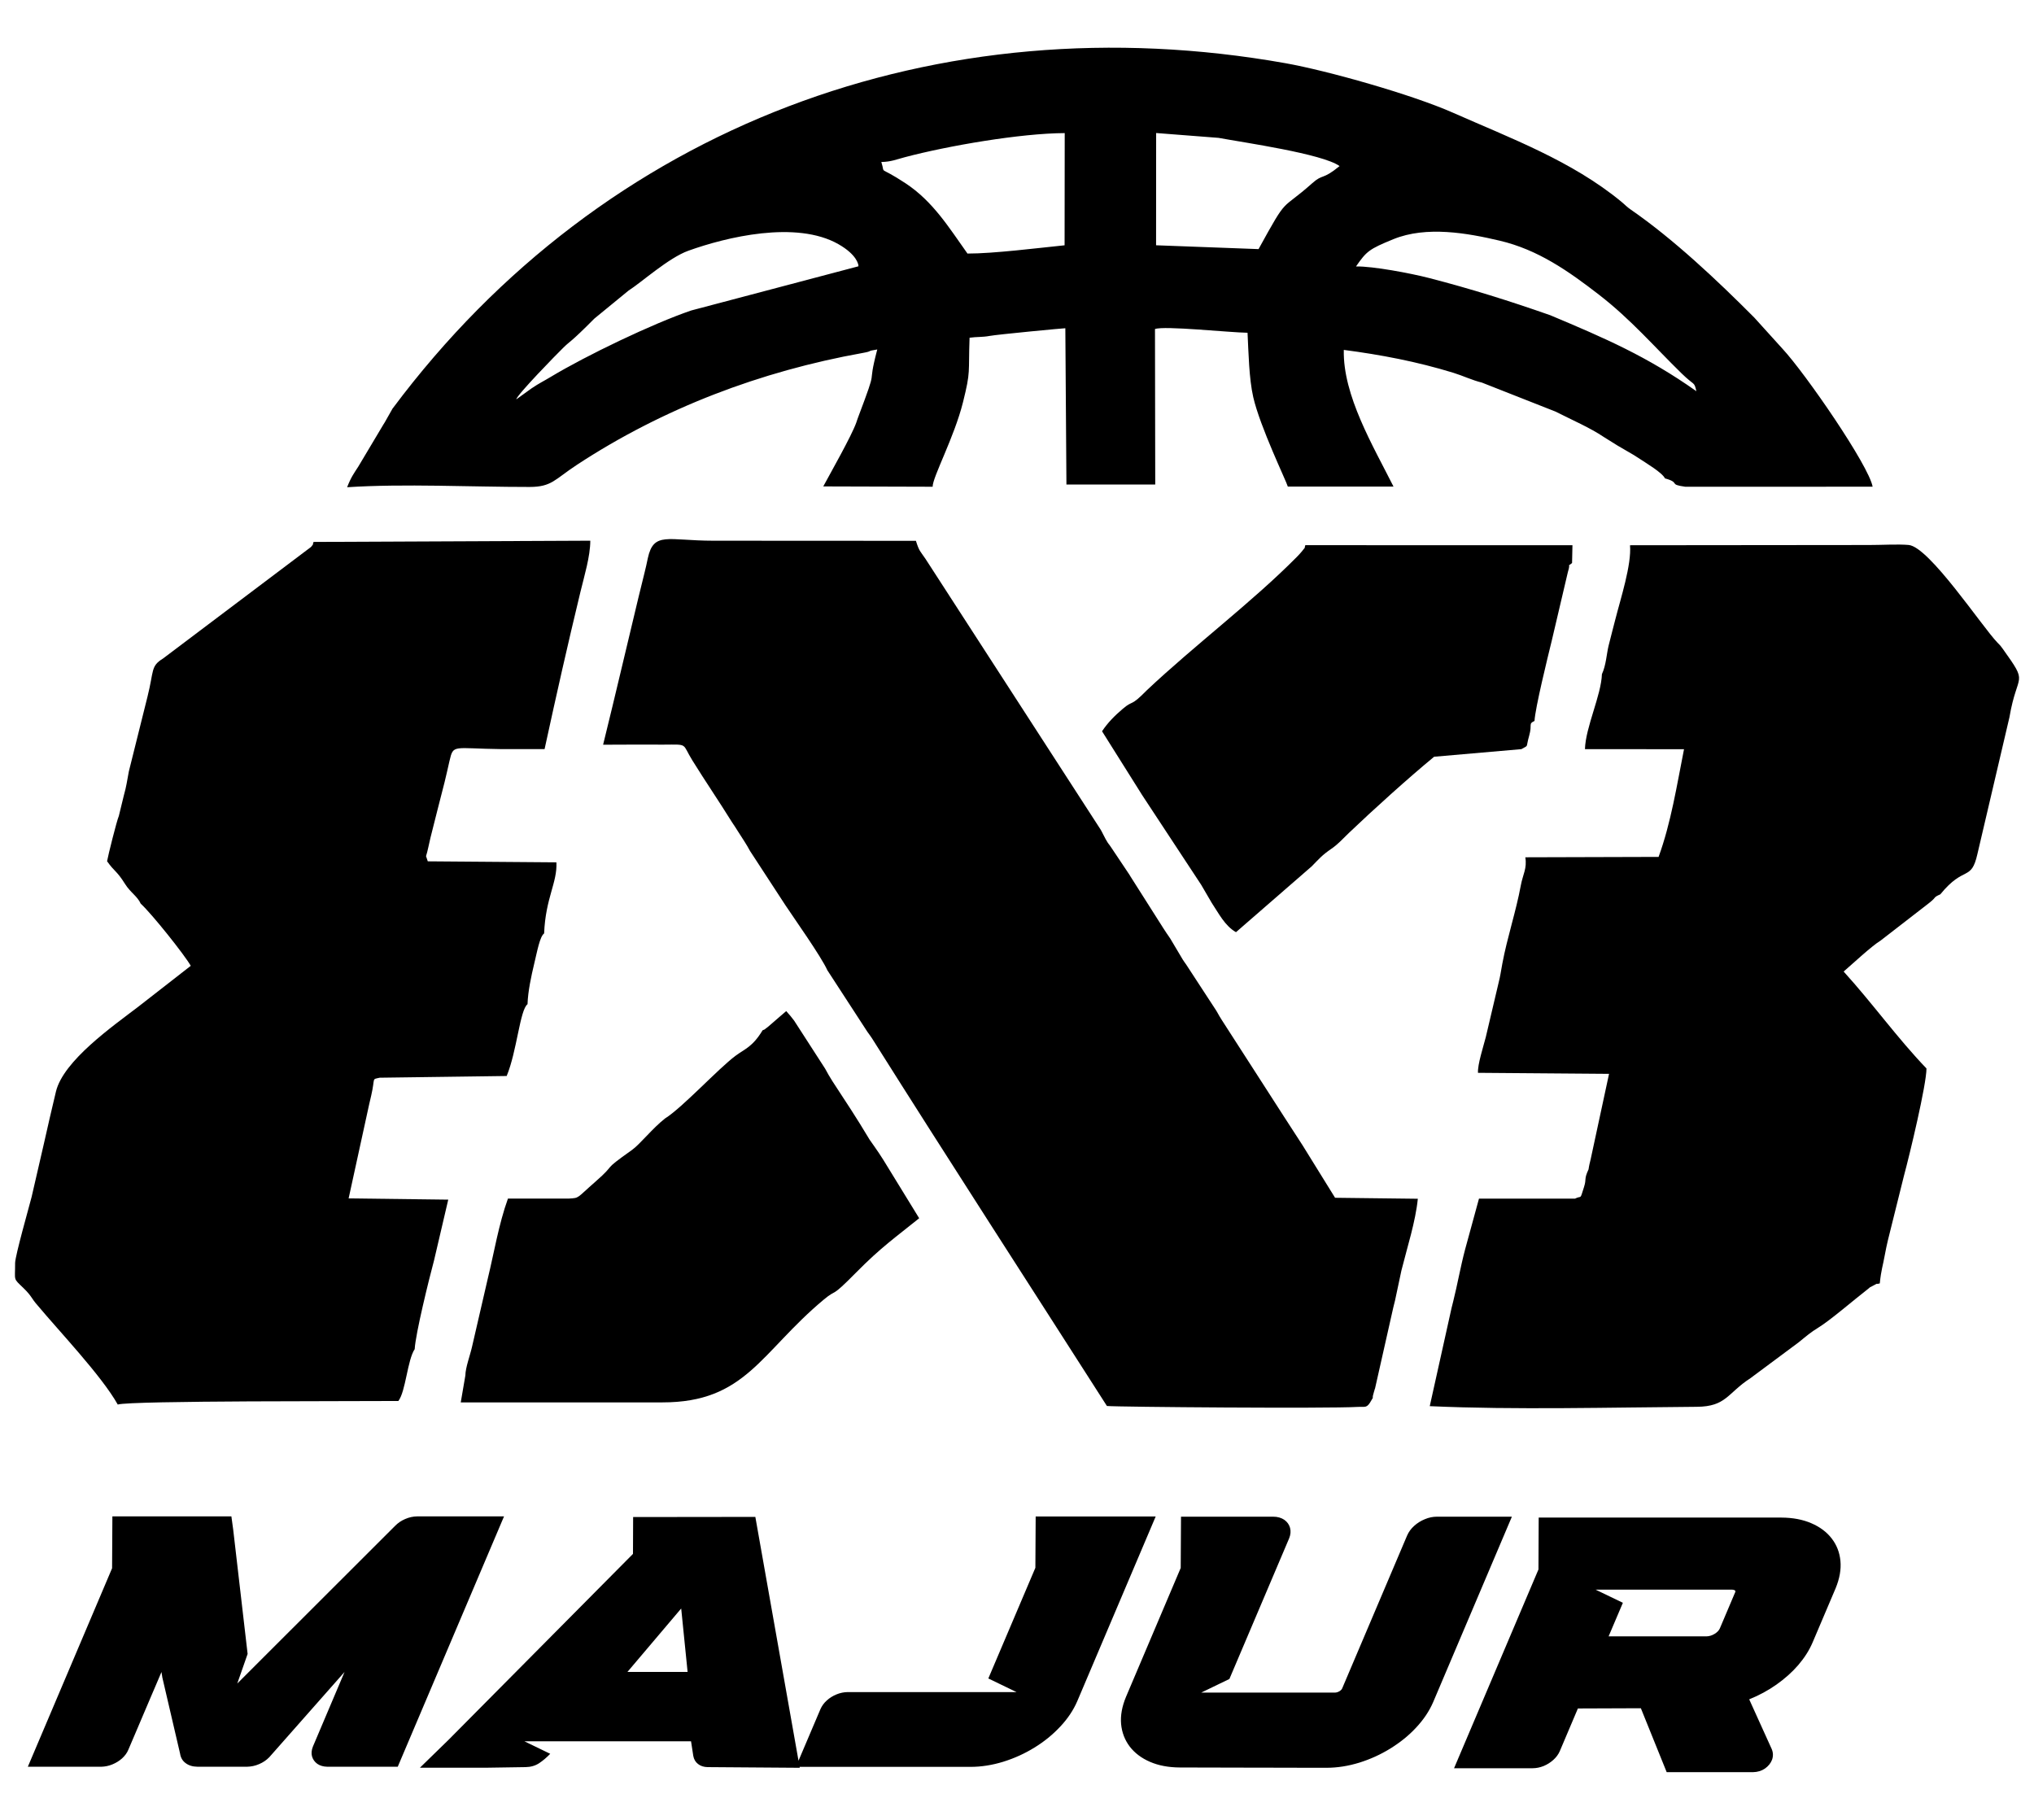 <?xml version="1.0" encoding="UTF-8"?>
<!DOCTYPE svg PUBLIC "-//W3C//DTD SVG 1.1//EN" "http://www.w3.org/Graphics/SVG/1.1/DTD/svg11.dtd">
<!-- Creator: CorelDRAW -->
<svg xmlns="http://www.w3.org/2000/svg" xml:space="preserve" width="95mm" height="85mm" style="shape-rendering:geometricPrecision; text-rendering:geometricPrecision; image-rendering:optimizeQuality; fill-rule:evenodd; clip-rule:evenodd"
viewBox="0 0 95 85"
 xmlns:xlink="http://www.w3.org/1999/xlink">
 <defs>
  <style type="text/css">
   <![CDATA[
    .fil0 {fill:black}
    .fil1 {fill:black;fill-rule:nonzero}
   ]]>
  </style>
 </defs>
 <g id="Layer_x0020_1">
  <g id="_46885168">
   <path id="_46870792" class="fil0" d="M74.688 13.77c1.482,1.145 2.582,2.43 3.849,3.667 0.625,0.61 0.584,0.362 0.694,0.835 -2.308,-1.631 -4.276,-2.478 -6.825,-3.549 -1.898,-0.666 -3.714,-1.236 -5.673,-1.741 -0.84,-0.217 -2.611,-0.552 -3.4,-0.537 0.494,-0.71 0.61,-0.809 1.743,-1.272 1.546,-0.632 3.461,-0.286 4.967,0.068 1.786,0.42 3.201,1.412 4.646,2.529zm-50.578 4.886c0.05,-0.23 1.877,-2.101 2.213,-2.429 0.344,-0.336 0.278,-0.179 1.438,-1.347l1.591 -1.304c0.609,-0.387 1.872,-1.531 2.796,-1.864 1.752,-0.631 5.034,-1.434 7.012,-0.307 0.897,0.511 0.922,0.976 0.926,0.955 0.003,-0.017 0.01,0.052 0.007,0.078l-7.807 2.063c-1.804,0.614 -4.913,2.108 -6.559,3.1 -0.365,0.22 -0.53,0.289 -0.898,0.537l-0.718 0.517zm29.889 -12.443l2.914 0.226c1.192,0.221 4.856,0.743 5.654,1.318 -0.824,0.675 -0.765,0.344 -1.276,0.799 -1.528,1.361 -1.094,0.507 -2.509,3.079l-4.786 -0.179 0.003 -5.244zm-12.834 1.353c0.447,-0.008 0.679,-0.112 1.093,-0.222 2.02,-0.536 5.416,-1.12 7.471,-1.127l-0.006 5.24c-1.265,0.129 -3.332,0.389 -4.536,0.386 -0.862,-1.211 -1.611,-2.439 -2.897,-3.285 -1.327,-0.873 -0.92,-0.341 -1.126,-0.991zm-22.823 11.504l-0.374 0.661c-0.015,0.024 -0.036,0.056 -0.051,0.08l-1.181 1.98c-0.206,0.322 -0.335,0.484 -0.523,0.966 2.666,-0.173 5.802,-0.011 8.522,-0.013 1.038,-0.001 1.169,-0.35 2.21,-1.033 4.043,-2.653 8.59,-4.371 13.34,-5.224 0.544,-0.098 0.121,-0.078 0.689,-0.164 -0.525,2.005 0.121,0.483 -0.91,3.209 -0.012,0.033 -0.023,0.068 -0.035,0.101 -0.012,0.032 -0.022,0.068 -0.033,0.1 -0.225,0.633 -1.192,2.33 -1.544,2.986l5.108 0.015c-0.004,-0.448 1.009,-2.308 1.418,-3.947 0.37,-1.482 0.246,-1.329 0.307,-3.013 0.346,-0.049 0.595,-0.02 0.935,-0.084 0.362,-0.068 3.513,-0.367 3.538,-0.359l0.051 7.299 4.148 0 -0.012 -7.261c0.418,-0.165 3.482,0.163 4.323,0.173 0.046,0.904 0.067,2.134 0.267,3.009 0.317,1.388 1.554,3.943 1.614,4.175l4.937 0.002c-0.956,-1.905 -2.369,-4.257 -2.322,-6.385 1.732,0.227 3.406,0.545 5.105,1.065 0.453,0.139 0.9,0.355 1.343,0.461l3.433 1.352c0.786,0.398 1.627,0.76 2.269,1.194l0.633 0.395 0.759 0.442c0.033,0.021 0.126,0.081 0.159,0.102 0.426,0.28 1.166,0.716 1.3,0.99 0.75,0.209 0.128,0.278 0.945,0.39l8.753 -0.001c-0.172,-0.983 -3.13,-5.279 -4.211,-6.445l-1.317 -1.455c-1.727,-1.736 -3.776,-3.668 -5.772,-5.046 -0.195,-0.135 -0.248,-0.21 -0.438,-0.367 -2.314,-1.908 -5.191,-2.972 -7.85,-4.15 -1.938,-0.859 -5.883,-1.97 -7.831,-2.317 -16.204,-2.88 -31.827,2.89 -41.698,16.117z"/>
   <path id="_46871032" class="fil0" d="M75.448 28.921c-0.113,0.444 -0.205,0.784 -0.315,1.229 -0.098,0.397 -0.116,0.912 -0.314,1.338 -0.031,0.984 -0.766,2.484 -0.792,3.503l4.627 0.001c-0.334,1.676 -0.605,3.433 -1.188,5.031l-6.225 0.018c0.088,0.527 -0.113,0.787 -0.21,1.315 -0.226,1.225 -0.633,2.422 -0.862,3.647 -0.089,0.474 -0.084,0.533 -0.182,0.926l-0.592 2.513c-0.113,0.44 -0.389,1.285 -0.364,1.666l6.121 0.048 -0.859 3.991c-0.043,0.181 -0.072,0.281 -0.098,0.468 -0.229,0.495 -0.079,0.411 -0.216,0.84 -0.201,0.631 -0.091,0.362 -0.414,0.528l-4.488 0.002 -0.646 2.364c-0.224,0.848 -0.363,1.663 -0.557,2.433 -0.016,0.064 -0.052,0.205 -0.077,0.307l-1.019 4.588c3.973,0.18 8.455,0.057 12.47,0.03 1.382,-0.009 1.431,-0.639 2.504,-1.334l2.257 -1.678c0.374,-0.304 0.568,-0.473 0.912,-0.683 0.568,-0.347 1.665,-1.298 2.299,-1.788 0.208,-0.161 0.019,-0.045 0.226,-0.154 0.381,-0.201 0.086,-0.056 0.351,-0.127 0.067,-0.648 0.139,-0.79 0.242,-1.363 0.075,-0.417 0.193,-0.889 0.278,-1.218l0.607 -2.438c0.275,-1.02 1.052,-4.258 1.054,-5.02 -1.367,-1.424 -2.512,-3.033 -3.869,-4.527 0.421,-0.363 1.312,-1.195 1.72,-1.442l2.232 -1.728c0.023,-0.017 0.052,-0.042 0.075,-0.06 0.323,-0.255 0.14,-0.222 0.488,-0.376 1.121,-1.377 1.439,-0.577 1.734,-1.888l1.496 -6.387c0.366,-2.162 0.926,-1.458 -0.318,-3.199 -0.108,-0.152 -0.107,-0.142 -0.248,-0.288 -0.71,-0.734 -3.182,-4.471 -4.143,-4.556 -0.504,-0.045 -1.313,0.004 -1.854,0.002l-11.16 0.011c0.081,0.902 -0.446,2.517 -0.684,3.459z"/>
   <path id="_46870840" class="fil0" d="M5.549 38.115c-0.096,0.216 -0.501,1.841 -0.548,2.111 0.358,0.506 0.445,0.432 0.835,1.054 0.258,0.412 0.579,0.577 0.736,0.926 0.525,0.48 2.055,2.403 2.338,2.904l-2.46 1.917c-1.185,0.906 -3.488,2.514 -3.837,3.957 -0.198,0.818 -0.381,1.628 -0.56,2.421l-0.576 2.498c-0.127,0.491 -0.762,2.726 -0.771,3.084 0.004,0.866 -0.11,0.69 0.391,1.175 0.402,0.39 0.357,0.469 0.654,0.802 1.019,1.222 2.989,3.286 3.749,4.637 0.598,-0.189 11.469,-0.148 13.106,-0.166 0.343,-0.442 0.423,-1.92 0.763,-2.422 0.038,-0.719 0.671,-3.281 0.905,-4.15l0.662 -2.832 -4.653 -0.058 0.96 -4.396c0.027,-0.114 0.085,-0.365 0.095,-0.408 0.199,-0.864 0.003,-0.743 0.398,-0.833l5.929 -0.08c0.479,-1.149 0.618,-3.092 0.974,-3.353 0.018,-0.601 0.18,-1.34 0.305,-1.862 0.152,-0.63 0.266,-1.29 0.47,-1.445 0.067,-1.66 0.621,-2.369 0.574,-3.319l-6.008 -0.047 -0.082 -0.242c0.075,-0.224 0.139,-0.58 0.207,-0.859 0.21,-0.856 0.434,-1.701 0.659,-2.595 0.098,-0.389 0.128,-0.56 0.23,-0.992 0.188,-0.797 0.145,-0.58 2.45,-0.553l1.991 0c0.581,-2.67 1.067,-4.825 1.675,-7.344 0.183,-0.759 0.457,-1.646 0.461,-2.391l-12.928 0.058c-0.074,0.213 0.048,0.021 -0.117,0.235l-6.913 5.211c-0.586,0.361 -0.417,0.56 -0.723,1.777l-0.872 3.497c-0.1,0.513 -0.099,0.635 -0.236,1.131l-0.232 0.951z"/>
   <path id="_46871200" class="fil0" d="M28.167 34.783l1.315 -0.005 1.527 0.001c1.156,-0.004 0.828,-0.071 1.327,0.734 0.616,0.993 1.235,1.894 1.861,2.903 0.126,0.183 0.117,0.174 0.257,0.394 0.242,0.381 0.401,0.608 0.58,0.941l1.645 2.522c0.402,0.608 1.673,2.397 1.963,3.043l1.87 2.876c0.088,0.127 0.139,0.184 0.216,0.305 3.62,5.746 7.312,11.447 10.972,17.172 0.493,0.047 10.316,0.126 11.715,0.043 0.362,-0.021 0.421,0.084 0.64,-0.313 0.237,-0.427 -0.059,0.202 0.117,-0.388 0.006,-0.021 0.021,-0.067 0.025,-0.083 0.005,-0.015 0.009,-0.057 0.026,-0.078l0.853 -3.785c0.028,-0.115 0.062,-0.247 0.083,-0.334l0.297 -1.396c0.271,-1.083 0.659,-2.281 0.765,-3.345l-3.865 -0.046 -1.52 -2.454c-1.167,-1.791 -2.324,-3.614 -3.523,-5.464 -0.204,-0.329 -0.276,-0.406 -0.498,-0.81l-1.417 -2.171c-0.056,-0.08 -0.108,-0.147 -0.159,-0.231l-0.584 -0.982c-0.118,-0.168 -0.232,-0.34 -0.319,-0.475 -0.068,-0.105 -0.106,-0.17 -0.153,-0.242 -0.015,-0.024 -0.036,-0.057 -0.051,-0.08l-1.336 -2.104c-0.015,-0.024 -0.034,-0.058 -0.049,-0.082l-0.844 -1.262c-0.172,-0.261 -0.079,-0.075 -0.265,-0.398 -0.09,-0.157 -0.136,-0.279 -0.231,-0.44l-8.034 -12.419c-0.016,-0.023 -0.036,-0.056 -0.052,-0.08 -0.016,-0.024 -0.036,-0.057 -0.052,-0.08 -0.016,-0.024 -0.037,-0.056 -0.052,-0.08 -0.226,-0.339 -0.282,-0.325 -0.438,-0.83l-9.469 -0.005c-2.124,-0.001 -2.782,-0.444 -3.054,0.821 -0.064,0.298 -0.082,0.393 -0.154,0.68 -0.114,0.452 -0.159,0.635 -0.281,1.143 -0.58,2.409 -1.047,4.429 -1.652,6.882z"/>
   <path id="_46870912" class="fil0" d="M53.566 32.238c-0.79,0.805 -0.615,0.436 -1.118,0.862 -0.38,0.322 -0.707,0.65 -0.976,1.055l1.802 2.867c0.015,0.024 0.035,0.058 0.05,0.082l2.78 4.225 0.489 0.838c0.324,0.486 0.619,1.082 1.135,1.372l3.537 -3.075c0.366,-0.371 0.464,-0.506 0.915,-0.818 0.338,-0.234 0.5,-0.436 0.822,-0.743 1.124,-1.073 2.771,-2.561 3.98,-3.558l4.077 -0.355c0.365,-0.214 0.188,-0.018 0.364,-0.633 0.153,-0.535 -0.055,-0.541 0.248,-0.684 0.03,-0.596 0.615,-2.973 0.805,-3.747l0.753 -3.205c0.166,-0.529 -0.092,-0.175 0.196,-0.426l0.018 -0.83 -12.477 -0.001c-0.072,0.233 0.059,0 -0.159,0.289 -0.054,0.071 -0.178,0.2 -0.247,0.27 -2.064,2.087 -4.765,4.115 -6.993,6.214z"/>
   <path id="_46886920" class="fil0" d="M35.613 48.129c-0.47,0.774 -0.823,0.859 -1.262,1.185 -0.804,0.599 -2.486,2.426 -3.285,2.922 -0.584,0.454 -1.175,1.211 -1.557,1.481 -1.485,1.052 -0.65,0.558 -1.692,1.469 -0.915,0.8 -0.74,0.762 -1.24,0.795l-2.853 0.002c-0.432,1.198 -0.651,2.544 -0.932,3.694l-0.741 3.208c-0.096,0.433 -0.309,0.977 -0.316,1.361l-0.215 1.255c3.138,0.006 6.276,-0.003 9.413,0 3.897,0.004 4.589,-2.338 7.542,-4.801 0.661,-0.551 0.261,0.004 1.51,-1.264 1.169,-1.186 1.851,-1.65 2.946,-2.536l-1.675 -2.728c-0.172,-0.266 -0.224,-0.352 -0.42,-0.629 -0.085,-0.12 -0.161,-0.224 -0.219,-0.311 -0.637,-1.067 -1.087,-1.736 -1.738,-2.733 -0.122,-0.188 -0.252,-0.419 -0.341,-0.586l-1.449 -2.245c-0.009,-0.012 -0.172,-0.218 -0.174,-0.221l-0.195 -0.223 -0.834 0.722c-0.278,0.206 -0.085,0.094 -0.274,0.178z"/>
   <path id="_46886248" class="fil1" d="M19.483 70.825c-0.188,0.003 -0.372,0.042 -0.556,0.122 -0.181,0.076 -0.341,0.184 -0.476,0.323l-6.246 6.239 0 0 -1.123 1.123 0.483 -1.383 0 0 -0.674 -5.812 -0.084 -0.612 -5.558 0 -0.014 2.423 -3.935 9.271 3.424 0c0.177,-0.004 0.351,-0.038 0.521,-0.108 0.17,-0.07 0.323,-0.163 0.455,-0.281 0.132,-0.122 0.233,-0.254 0.295,-0.407 0.188,-0.438 0.337,-0.793 0.455,-1.067 0.118,-0.275 0.212,-0.497 0.282,-0.664 0.07,-0.167 0.132,-0.309 0.181,-0.424 0.049,-0.115 0.097,-0.23 0.146,-0.344 0.052,-0.118 0.111,-0.264 0.188,-0.438 0.073,-0.174 0.17,-0.403 0.295,-0.692l0.042 0.268 0 -0.004 0.827 3.549c0.028,0.184 0.111,0.334 0.257,0.441 0.146,0.111 0.33,0.167 0.553,0.17l2.325 0c0.188,-0.004 0.372,-0.042 0.556,-0.122 0.181,-0.076 0.341,-0.184 0.476,-0.323l3.514 -3.98 -1.477 3.483c-0.066,0.167 -0.08,0.32 -0.042,0.459 0.042,0.142 0.122,0.257 0.247,0.348 0.125,0.087 0.282,0.132 0.469,0.136l3.288 0 4.964 -11.693 -4.06 0 0 0zm15.795 0.024l-5.707 0.007 -0.007 1.721 -8.62 8.69 -1.331 1.297 3.104 0 1.832 -0.028c0.243,-0.004 0.452,-0.066 0.629,-0.181 0.177,-0.118 0.351,-0.264 0.521,-0.441l-1.206 -0.584 7.783 0 0.104 0.678c0.028,0.16 0.101,0.288 0.222,0.382 0.118,0.094 0.268,0.142 0.445,0.146l4.307 0.031 -2.075 -11.717zm-5.972 7.24l2.51 -2.962 0.299 2.962 -2.809 0zm19.066 -7.261l-0.014 2.398 -2.197 5.169 1.317 0.636 -7.887 0c-0.177,0.003 -0.351,0.038 -0.521,0.108 -0.17,0.07 -0.323,0.163 -0.455,0.285 -0.132,0.118 -0.229,0.254 -0.295,0.403l-1.147 2.697 8.151 0c0.514,0 1.026,-0.083 1.536,-0.24 0.514,-0.16 0.998,-0.379 1.453,-0.66 0.459,-0.281 0.859,-0.608 1.206,-0.98 0.348,-0.368 0.615,-0.768 0.799,-1.196l3.66 -8.62 -5.607 0zm18.746 0.011c-0.195,0 -0.382,0.038 -0.57,0.118 -0.188,0.076 -0.354,0.181 -0.5,0.313 -0.146,0.132 -0.254,0.281 -0.327,0.448l-3.034 7.143c-0.021,0.049 -0.063,0.09 -0.129,0.132 -0.066,0.038 -0.132,0.059 -0.205,0.063l-6.25 0 1.317 -0.636 2.788 -6.563c0.073,-0.177 0.087,-0.341 0.045,-0.497 -0.042,-0.153 -0.132,-0.278 -0.268,-0.375 -0.139,-0.094 -0.313,-0.146 -0.525,-0.146l-4.3 0 -0.014 2.395 -2.555 6.02c-0.188,0.452 -0.264,0.876 -0.229,1.272 0.038,0.396 0.174,0.747 0.403,1.05 0.233,0.302 0.549,0.542 0.946,0.713 0.4,0.174 0.862,0.261 1.397,0.264 0.799,0.004 1.787,0.007 2.965,0.007 1.178,0.004 1.915,0.004 2.211,0.004 0.292,0.003 0.56,0.003 0.796,0.003 0.24,0 0.386,0 0.441,0 0.059,0 0.059,0 0.004,0 -0.056,0 -0.136,0 -0.236,0 -0.104,0 -0.198,0 -0.278,0 -0.083,0 -0.122,0 -0.118,0 0.007,0 0.087,0 0.247,0 0.156,0 0.427,0 0.806,0 0.004,0 0.004,0 0.007,0 0.514,0 1.025,-0.083 1.536,-0.24 0.511,-0.16 0.994,-0.379 1.449,-0.66 0.455,-0.282 0.859,-0.605 1.203,-0.977 0.348,-0.372 0.615,-0.768 0.799,-1.196l3.674 -8.655 -3.497 0zm16.087 0.042l-11.339 0 -0.011 2.423 -3.942 9.284 3.664 0c0.177,0 0.351,-0.035 0.521,-0.104 0.17,-0.07 0.32,-0.167 0.452,-0.285 0.132,-0.118 0.233,-0.254 0.299,-0.403l0.848 -1.999 2.937 -0.011c0,0 0,0 0.004,0l1.206 2.986c0.017,0 0.031,0 0.045,0 0.021,0 0.035,0 0.042,0 0.007,0 0.01,0 0.007,0 0.045,0 0.139,0 0.285,0 0.143,0 0.361,0 0.653,0 0.292,0 0.685,0 1.171,0 0.49,0 1.098,0 1.828,0 0.215,-0.004 0.403,-0.062 0.56,-0.17 0.156,-0.111 0.268,-0.247 0.33,-0.41 0.059,-0.167 0.056,-0.334 -0.017,-0.504l-1.05 -2.318c0.459,-0.184 0.883,-0.414 1.272,-0.688 0.389,-0.275 0.73,-0.577 1.018,-0.911 0.288,-0.337 0.514,-0.688 0.671,-1.057l1.074 -2.527c0.188,-0.455 0.264,-0.883 0.226,-1.283 -0.038,-0.396 -0.174,-0.747 -0.41,-1.05 -0.233,-0.302 -0.553,-0.539 -0.949,-0.709 -0.4,-0.174 -0.866,-0.261 -1.397,-0.264l0 0zm-2.172 3.511l-0.706 1.665c-0.045,0.101 -0.132,0.188 -0.254,0.261 -0.118,0.07 -0.243,0.108 -0.375,0.111l-4.567 0 0.667 -1.568 -1.276 -0.615c0.004,0 0.094,0 0.271,0 0.181,0 0.421,0 0.72,0 0.302,0 0.643,0 1.018,0 0.375,0 0.765,0 1.165,0 0.403,0 0.789,0 1.168,0 0.375,0 0.713,0 1.015,0 0.302,0 0.542,0 0.72,0 0.177,0 0.268,0 0.275,0 0.045,0 0.087,0.007 0.115,0.017 0.028,0.01 0.049,0.021 0.056,0.035 0.007,0.007 0.01,0.021 0.007,0.038 -0.004,0.017 -0.007,0.035 -0.017,0.056l0 0z"/>
  </g>
 </g>
</svg>
